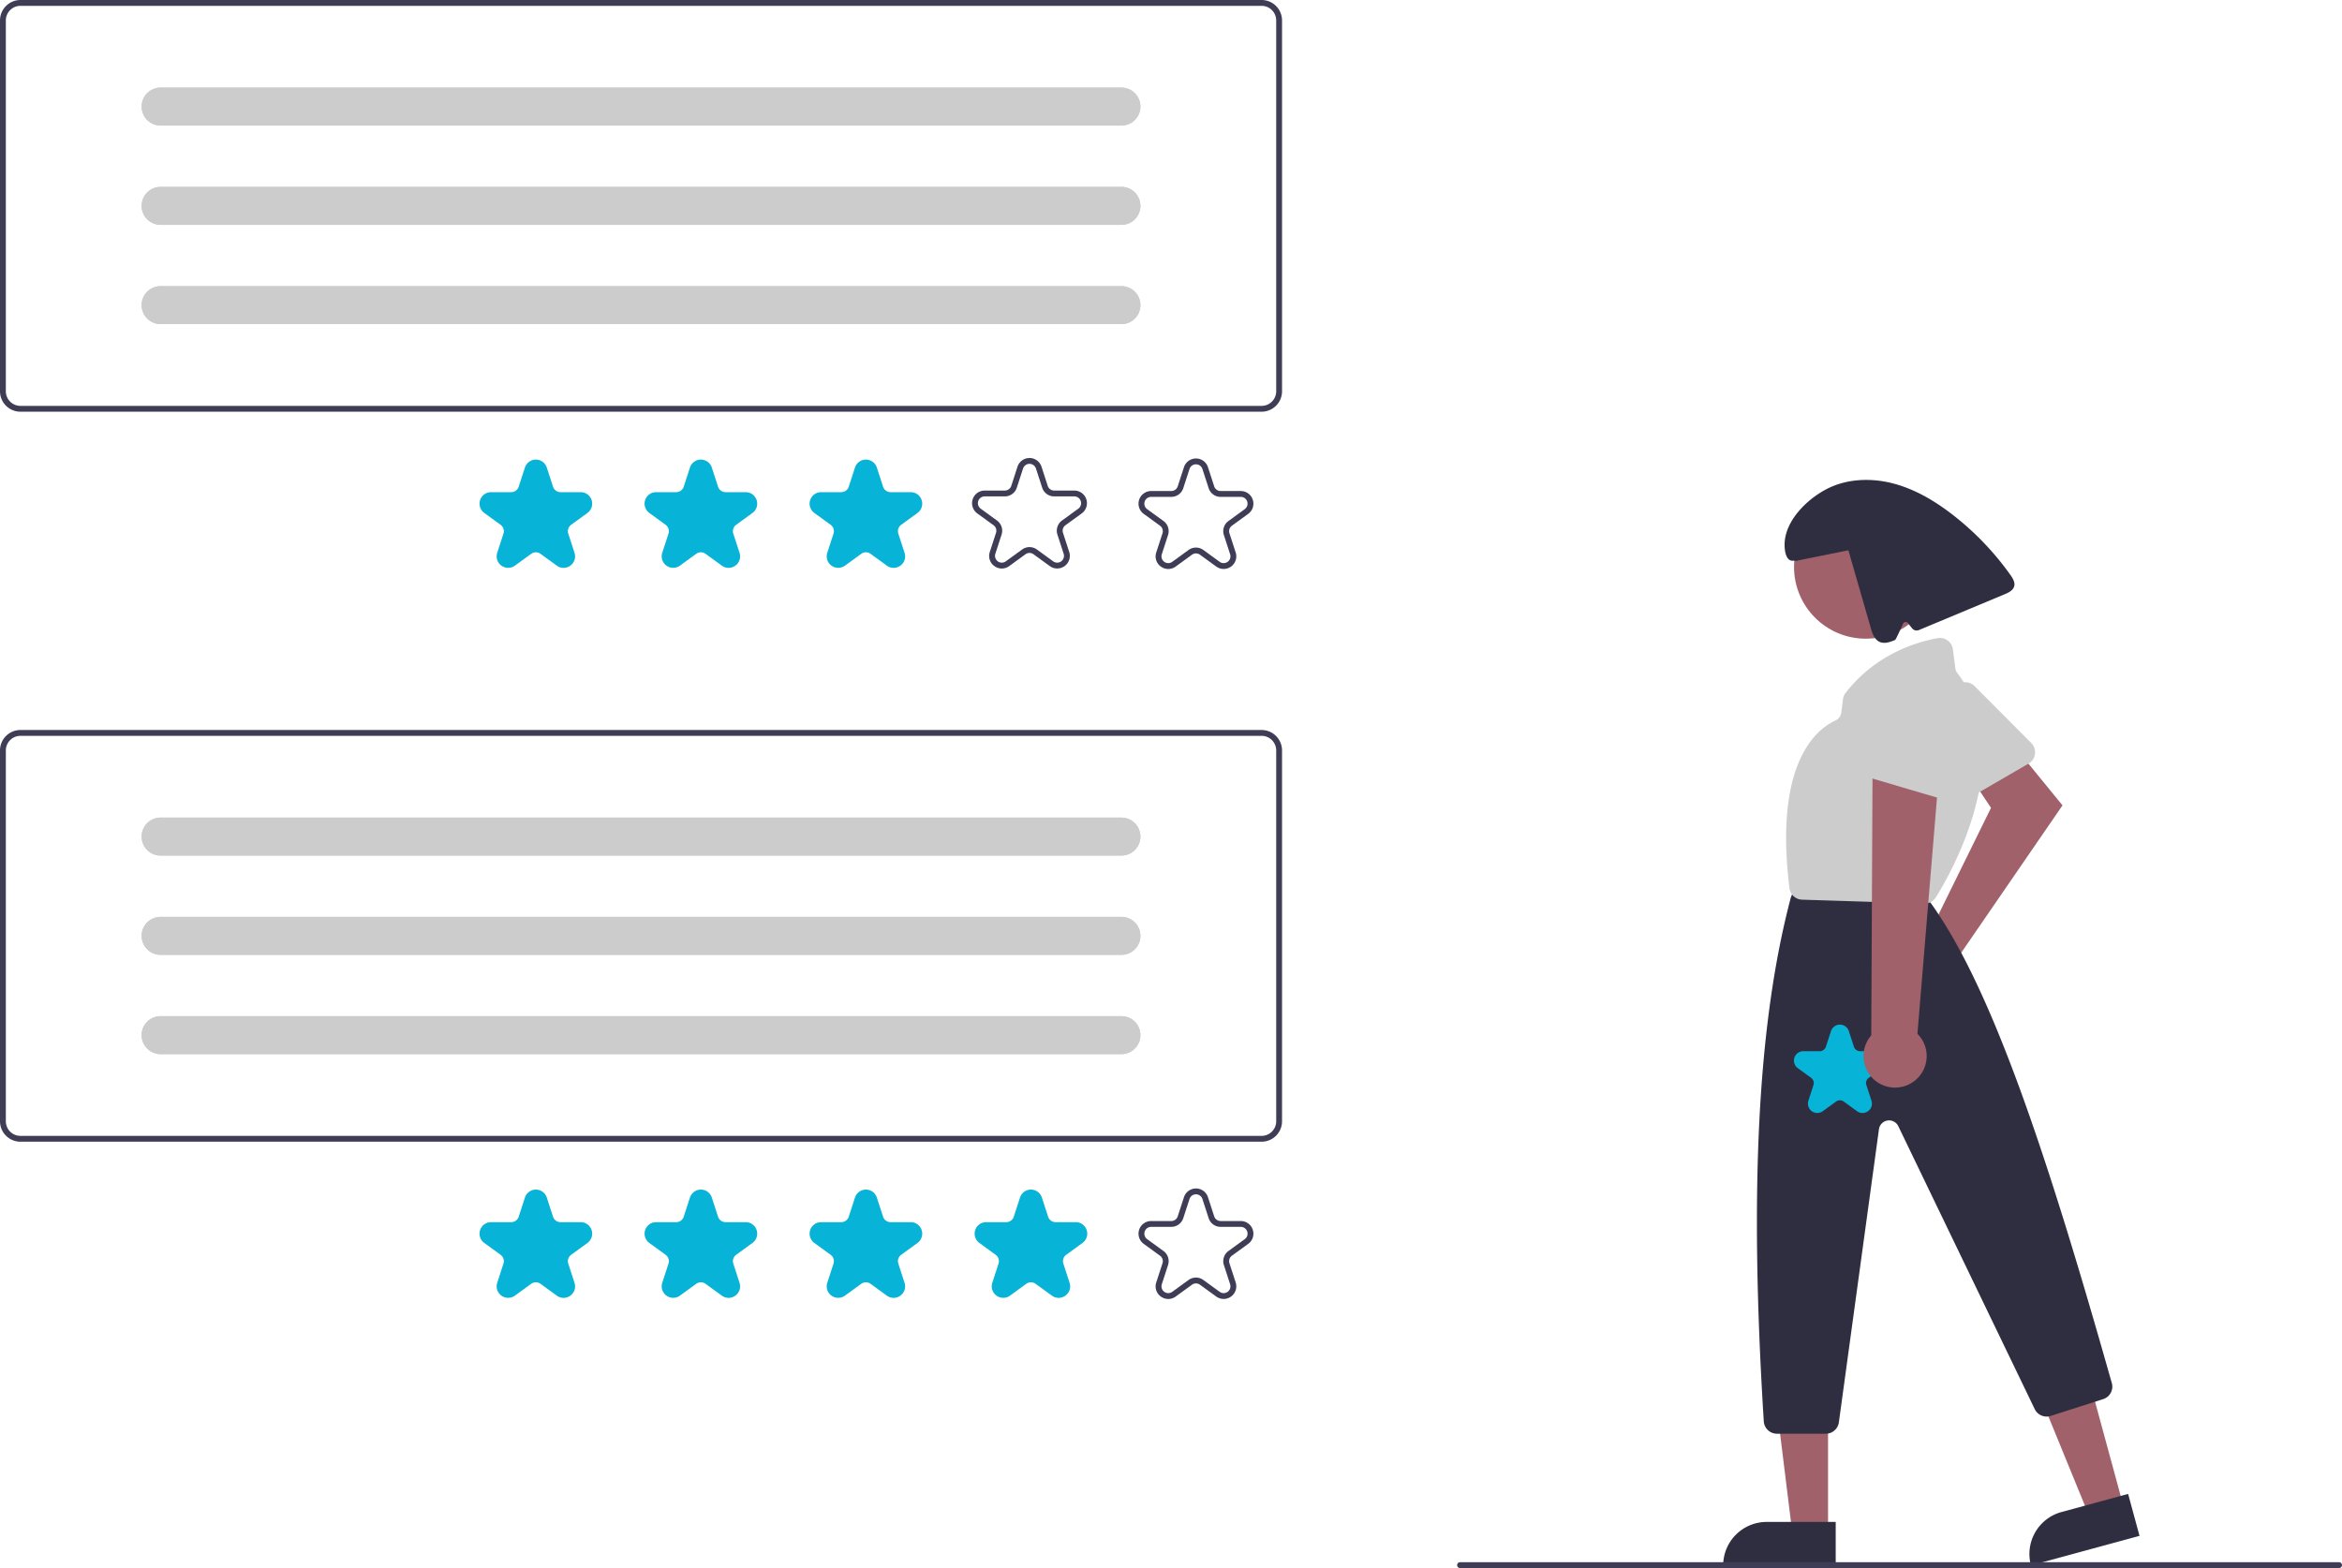 <svg id="b8669117-6177-4f3a-a75c-05852d999d53" data-name="Layer 1" xmlns="http://www.w3.org/2000/svg" width="801.953" height="537" viewBox="0 0 801.953 537">
	<path d="M857.273,503.003a10.527,10.527,0,0,1,1.621-.347l21.899-44.496-6.686-10.023,13.807-12.067,17.357,21.24-35.351,51.448a10.496,10.496,0,1,1-12.648-5.755Z" transform="translate(-199.024 -181.5)" fill="#a0616a" />
	<path d="M894.656,442.218a4.514,4.514,0,0,1-1.016.801l-22.406,12.989a4.499,4.499,0,0,1-6.324-1.968l-10.897-23.023a4.476,4.476,0,0,1,1.537-5.645l13.889-9.448a4.502,4.502,0,0,1,5.718.544L894.57,435.949a4.504,4.504,0,0,1,.086,6.269Z" transform="translate(-199.024 -181.5)" fill="#ccc" />
	<polygon points="727.092 515.689 715.262 518.908 697.217 474.811 714.677 470.06 727.092 515.689" fill="#a0616a" />
	<path d="M906.717,697.917h23.644a0,0,0,0,1,0,0v14.887a0,0,0,0,1,0,0H891.83a0,0,0,0,1,0,0v0A14.887,14.887,0,0,1,906.717,697.917Z" transform="translate(-352.247 82.439) rotate(-15.221)" fill="#2f2e41" />
	<polygon points="625.961 524.716 613.702 524.715 607.869 477.427 625.963 477.428 625.961 524.716" fill="#a0616a" />
	<path d="M604.944,521.212h23.644a0,0,0,0,1,0,0v14.887a0,0,0,0,1,0,0H590.057a0,0,0,0,1,0,0v0A14.887,14.887,0,0,1,604.944,521.212Z" fill="#2f2e41" />
	<circle cx="638.878" cy="194.165" r="24.561" fill="#a0616a" />
	<path d="M824.234,672.5H807.481a4.513,4.513,0,0,1-4.496-4.223c-4.992-79.361-2.072-136.289,9.19-179.153a4.678,4.678,0,0,1,.182-.552l.897-2.243a4.479,4.479,0,0,1,4.178-2.829h34.452a4.493,4.493,0,0,1,3.417,1.571l4.679,5.46c.091.106.177.215.259.329,21.101,29.426,40.011,86.954,61.912,164.278a4.485,4.485,0,0,1-2.958,5.517L901.189,666.417a4.524,4.524,0,0,1-5.425-2.332l-46.723-96.907a3.5,3.5,0,0,0-6.62,1.046l-13.728,100.386A4.517,4.517,0,0,1,824.234,672.5Z" transform="translate(-199.024 -181.5)" fill="#2f2e41" />
	<path d="M858.092,490.931c-.047,0-.094-.001-.141-.002l-41.848-1.321a4.485,4.485,0,0,1-4.329-3.954c-5.305-42.941,9.244-54.445,15.746-57.397a3.46,3.46,0,0,0,2.012-2.743l.562-4.501a4.484,4.484,0,0,1,.889-2.186c10.194-13.205,24.113-17.434,31.503-18.778a4.493,4.493,0,0,1,5.251,3.85l.843,6.463a3.56,3.56,0,0,0,.713,1.691c21.259,27.792-2.425,68.827-7.388,76.771h0A4.508,4.508,0,0,1,858.092,490.931Z" transform="translate(-199.024 -181.5)" fill="#ccc" />
	<path d="M887.455,378.43A97.753,97.753,0,0,0,867.95,358.01c-6.198-4.841-13.098-8.978-20.709-10.956-7.612-1.979-16.019-1.642-22.963,2.049-6.945,3.691-14.125,11.025-14.169,18.889-.014,2.527.629,5.945,3.117,5.508l.72.095q9.004-1.819,18.007-3.637,3.835,13.308,7.669,26.616c.539,1.87,1.262,3.961,3.037,4.758,1.672.751,3.604.043,5.296-.663.278-.116,2.668-5.482,2.668-5.482a1,1,0,0,1,1.723-.288l1.42,1.775a2,2,0,0,0,2.332.596q14.683-6.129,29.366-12.259c1.353-.565,2.865-1.302,3.257-2.715C889.095,380.944,888.267,379.576,887.455,378.43Z" transform="translate(-199.024 -181.5)" fill="#2f2e41" />
	<path d="M999.976,718.5h-301a1,1,0,0,1,0-2h301a1,1,0,0,1,0,2Z" transform="translate(-199.024 -181.5)" fill="#3f3d56" />
	<path d="M836.793,562.664a3.203,3.203,0,0,1-1.889-.625l-4.552-3.307a2.206,2.206,0,0,0-2.602,0l-4.552,3.307a3.213,3.213,0,0,1-4.945-3.592l1.739-5.351a2.207,2.207,0,0,0-.804-2.475l-4.552-3.308a3.213,3.213,0,0,1,1.889-5.813h5.626a2.208,2.208,0,0,0,2.105-1.529l1.739-5.351a3.213,3.213,0,0,1,6.112,0l1.739,5.351a2.208,2.208,0,0,0,2.105,1.529h5.626a3.213,3.213,0,0,1,1.889,5.813l-4.552,3.307a2.208,2.208,0,0,0-.804,2.475l1.739,5.351a3.165,3.165,0,0,1-1.167,3.592A3.203,3.203,0,0,1,836.793,562.664Z" transform="translate(-199.024 -181.5)" fill="#07b3d6" />
	<path d="M854.189,551.966a10.743,10.743,0,0,0,1.406-16.412l7.773-93.871-23.144,3.184-.44,91.205a10.801,10.801,0,0,0,14.405,15.895Z" transform="translate(-199.024 -181.5)" fill="#a0616a" />
	<path d="M864.881,455.199a4.514,4.514,0,0,1-1.281-.186l-24.846-7.308a4.499,4.499,0,0,1-2.927-5.941l9.195-23.754a4.476,4.476,0,0,1,5.153-2.771l16.415,3.568a4.502,4.502,0,0,1,3.542,4.521l-.764,27.492a4.504,4.504,0,0,1-4.488,4.378Z" transform="translate(-199.024 -181.5)" fill="#ccc" />
	<path d="M631.024,572.5H206.024a7.008,7.008,0,0,1-7-7v-127a7.008,7.008,0,0,1,7-7H631.024a7.008,7.008,0,0,1,7,7v127A7.008,7.008,0,0,1,631.024,572.5Zm-425-139a5.006,5.006,0,0,0-5,5v127a5.006,5.006,0,0,0,5,5H631.024a5.006,5.006,0,0,0,5-5v-127a5.006,5.006,0,0,0-5-5Z" transform="translate(-199.024 -181.5)" fill="#3f3d56" />
	<path d="M391.999,625.975a3.925,3.925,0,0,1-2.314-.766l-5.576-4.051a2.702,2.702,0,0,0-3.187,0l-5.576,4.051a3.937,3.937,0,0,1-6.058-4.401l2.13-6.555a2.705,2.705,0,0,0-.985-3.032l-5.576-4.051a3.936,3.936,0,0,1,2.314-7.121h6.893a2.705,2.705,0,0,0,2.579-1.873l2.13-6.555a3.937,3.937,0,0,1,7.488,0l2.13,6.555a2.705,2.705,0,0,0,2.579,1.873h6.893a3.937,3.937,0,0,1,2.314,7.121l-5.576,4.051a2.705,2.705,0,0,0-.985,3.032l2.13,6.555a3.877,3.877,0,0,1-1.43,4.401A3.924,3.924,0,0,1,391.999,625.975Z" transform="translate(-199.024 -181.5)" fill="#07b3d6" />
	<path d="M448.507,625.975a3.925,3.925,0,0,1-2.314-.766l-5.576-4.051a2.702,2.702,0,0,0-3.187,0l-5.576,4.051a3.937,3.937,0,0,1-6.058-4.401l2.13-6.555a2.705,2.705,0,0,0-.985-3.032l-5.576-4.051a3.937,3.937,0,0,1,2.314-7.121h6.893a2.705,2.705,0,0,0,2.579-1.873l2.13-6.555a3.936,3.936,0,0,1,7.488,0l2.13,6.555a2.705,2.705,0,0,0,2.579,1.873h6.893a3.937,3.937,0,0,1,2.314,7.121l-5.576,4.051a2.705,2.705,0,0,0-.985,3.032l2.13,6.555a3.877,3.877,0,0,1-1.43,4.401A3.924,3.924,0,0,1,448.507,625.975Z" transform="translate(-199.024 -181.5)" fill="#07b3d6" />
	<path d="M505.016,625.975a3.924,3.924,0,0,1-2.314-.766l-5.576-4.051a2.708,2.708,0,0,0-3.188,0l-5.576,4.051a3.936,3.936,0,0,1-6.058-4.401l2.13-6.555a2.705,2.705,0,0,0-.985-3.032l-5.576-4.051a3.937,3.937,0,0,1,2.314-7.121h6.893a2.705,2.705,0,0,0,2.579-1.873l2.13-6.555a3.936,3.936,0,0,1,7.488,0l2.13,6.555a2.705,2.705,0,0,0,2.579,1.873h6.893a3.937,3.937,0,0,1,2.314,7.121l-5.576,4.051a2.705,2.705,0,0,0-.985,3.032l2.13,6.555a3.878,3.878,0,0,1-1.43,4.401A3.925,3.925,0,0,1,505.016,625.975Z" transform="translate(-199.024 -181.5)" fill="#07b3d6" />
	<path d="M561.524,625.975a3.925,3.925,0,0,1-2.314-.766l-5.576-4.051a2.702,2.702,0,0,0-3.187,0L544.87,625.209a3.937,3.937,0,0,1-6.058-4.401l2.13-6.555a2.704,2.704,0,0,0-.985-3.032l-5.576-4.052a3.937,3.937,0,0,1,2.314-7.121h6.893a2.705,2.705,0,0,0,2.579-1.873l2.13-6.555a3.936,3.936,0,0,1,7.488,0l2.13,6.555a2.705,2.705,0,0,0,2.579,1.873h6.893a3.937,3.937,0,0,1,2.314,7.121l-5.576,4.051a2.705,2.705,0,0,0-.985,3.032l2.13,6.555A3.877,3.877,0,0,1,563.838,625.209,3.924,3.924,0,0,1,561.524,625.975Z" transform="translate(-199.024 -181.5)" fill="#07b3d6" />
	<path d="M599.065,626.364a4.313,4.313,0,0,1-2.541-.841,4.261,4.261,0,0,1-1.571-4.835l2.13-6.555a2.319,2.319,0,0,0-.844-2.598l-5.577-4.052a4.324,4.324,0,0,1,2.542-7.822H600.096a2.318,2.318,0,0,0,2.21-1.606l2.13-6.555a4.324,4.324,0,0,1,8.225,0l2.13,6.555a2.318,2.318,0,0,0,2.21,1.606h6.893a4.324,4.324,0,0,1,2.542,7.822l-5.576,4.052a2.318,2.318,0,0,0-.844,2.598l2.13,6.555a4.324,4.324,0,0,1-6.654,4.834l-5.576-4.051a2.318,2.318,0,0,0-2.732,0l-5.576,4.051A4.31,4.31,0,0,1,599.065,626.364Zm9.484-7.339a4.315,4.315,0,0,1,2.541.828l5.576,4.051a2.324,2.324,0,0,0,3.576-2.598l-2.13-6.555a4.313,4.313,0,0,1,1.571-4.834l5.576-4.052a2.324,2.324,0,0,0-1.366-4.204h-6.893a4.313,4.313,0,0,1-4.112-2.988l-2.13-6.555a2.324,2.324,0,0,0-4.421,0l-2.13,6.555a4.312,4.312,0,0,1-4.112,2.988h-6.893a2.324,2.324,0,0,0-1.366,4.204l5.577,4.052a4.314,4.314,0,0,1,1.571,4.834l-2.13,6.555a2.324,2.324,0,0,0,3.576,2.598l5.577-4.051A4.317,4.317,0,0,1,608.549,619.025Z" transform="translate(-199.024 -181.5)" fill="#3f3d56" />
	<path d="M254.024,461.5a6.5,6.5,0,0,0,0,13h329a6.5,6.5,0,1,0,0-13Z" transform="translate(-199.024 -181.5)" fill="#ccc" />
	<path d="M254.024,495.5a6.5,6.5,0,0,0,0,13h329a6.5,6.5,0,1,0,0-13Z" transform="translate(-199.024 -181.5)" fill="#ccc" />
	<path d="M254.024,529.5a6.5,6.5,0,0,0,0,13h329a6.5,6.5,0,1,0,0-13Z" transform="translate(-199.024 -181.5)" fill="#ccc" />
	<path d="M254.024,461.5a6.5,6.5,0,0,0,0,13h329a6.5,6.5,0,1,0,0-13Z" transform="translate(-199.024 -181.5)" fill="#ccc" />
	<path d="M254.024,495.5a6.5,6.5,0,0,0,0,13h329a6.5,6.5,0,1,0,0-13Z" transform="translate(-199.024 -181.5)" fill="#ccc" />
	<path d="M254.024,529.5a6.5,6.5,0,0,0,0,13h329a6.5,6.5,0,1,0,0-13Z" transform="translate(-199.024 -181.5)" fill="#ccc" />
	<path d="M631.024,322.5H206.024a7.008,7.008,0,0,1-7-7v-127a7.008,7.008,0,0,1,7-7H631.024a7.008,7.008,0,0,1,7,7v127A7.008,7.008,0,0,1,631.024,322.5Zm-425-139a5.006,5.006,0,0,0-5,5v127a5.006,5.006,0,0,0,5,5H631.024a5.006,5.006,0,0,0,5-5v-127a5.006,5.006,0,0,0-5-5Z" transform="translate(-199.024 -181.5)" fill="#3f3d56" />
	<path d="M391.999,375.975a3.925,3.925,0,0,1-2.314-.766l-5.576-4.051a2.702,2.702,0,0,0-3.187,0l-5.576,4.051a3.937,3.937,0,0,1-6.058-4.401l2.13-6.555a2.705,2.705,0,0,0-.985-3.032l-5.576-4.051a3.936,3.936,0,0,1,2.314-7.121h6.893a2.705,2.705,0,0,0,2.579-1.873l2.13-6.555a3.937,3.937,0,0,1,7.488,0l2.13,6.555a2.705,2.705,0,0,0,2.579,1.873h6.893a3.937,3.937,0,0,1,2.314,7.121l-5.576,4.051a2.705,2.705,0,0,0-.985,3.032l2.13,6.555a3.877,3.877,0,0,1-1.43,4.401A3.924,3.924,0,0,1,391.999,375.975Z" transform="translate(-199.024 -181.5)" fill="#07b3d6" />
	<path d="M448.507,375.975a3.925,3.925,0,0,1-2.314-.766l-5.576-4.051a2.702,2.702,0,0,0-3.187,0l-5.576,4.051a3.937,3.937,0,0,1-6.058-4.401l2.13-6.555a2.705,2.705,0,0,0-.985-3.032l-5.576-4.051a3.937,3.937,0,0,1,2.314-7.121h6.893a2.705,2.705,0,0,0,2.579-1.873l2.13-6.555a3.936,3.936,0,0,1,7.488,0l2.13,6.555a2.705,2.705,0,0,0,2.579,1.873h6.893a3.937,3.937,0,0,1,2.314,7.121l-5.576,4.051a2.705,2.705,0,0,0-.985,3.032l2.13,6.555a3.877,3.877,0,0,1-1.43,4.401A3.924,3.924,0,0,1,448.507,375.975Z" transform="translate(-199.024 -181.5)" fill="#07b3d6" />
	<path d="M505.016,375.975a3.924,3.924,0,0,1-2.314-.766l-5.576-4.051a2.708,2.708,0,0,0-3.188,0l-5.576,4.051a3.936,3.936,0,0,1-6.058-4.401l2.13-6.555a2.705,2.705,0,0,0-.985-3.032l-5.576-4.051a3.937,3.937,0,0,1,2.314-7.121h6.893a2.705,2.705,0,0,0,2.579-1.873l2.13-6.555a3.936,3.936,0,0,1,7.488,0l2.13,6.555a2.705,2.705,0,0,0,2.579,1.873h6.893a3.937,3.937,0,0,1,2.314,7.121l-5.576,4.051a2.705,2.705,0,0,0-.985,3.032l2.13,6.555a3.878,3.878,0,0,1-1.43,4.401A3.925,3.925,0,0,1,505.016,375.975Z" transform="translate(-199.024 -181.5)" fill="#07b3d6" />
	<path d="M599.065,376.364a4.313,4.313,0,0,1-2.541-.841,4.261,4.261,0,0,1-1.571-4.835l2.13-6.555a2.319,2.319,0,0,0-.844-2.598l-5.577-4.052a4.324,4.324,0,0,1,2.542-7.822H600.096a2.318,2.318,0,0,0,2.21-1.606l2.13-6.555a4.324,4.324,0,0,1,8.225,0l2.13,6.555a2.318,2.318,0,0,0,2.21,1.606h6.893a4.324,4.324,0,0,1,2.542,7.822l-5.576,4.052a2.318,2.318,0,0,0-.844,2.598l2.13,6.555a4.324,4.324,0,0,1-6.654,4.834l-5.576-4.051a2.318,2.318,0,0,0-2.732,0l-5.576,4.051A4.31,4.31,0,0,1,599.065,376.364Zm9.484-7.339a4.315,4.315,0,0,1,2.541.828l5.576,4.051a2.324,2.324,0,0,0,3.576-2.598l-2.13-6.555a4.313,4.313,0,0,1,1.571-4.834l5.576-4.052a2.324,2.324,0,0,0-1.366-4.204h-6.893a4.313,4.313,0,0,1-4.112-2.988l-2.13-6.555a2.324,2.324,0,0,0-4.421,0l-2.13,6.555a4.312,4.312,0,0,1-4.112,2.988h-6.893a2.324,2.324,0,0,0-1.366,4.204l5.577,4.052a4.314,4.314,0,0,1,1.571,4.834l-2.13,6.555a2.324,2.324,0,0,0,3.576,2.598l5.577-4.051A4.317,4.317,0,0,1,608.549,369.025Z" transform="translate(-199.024 -181.5)" fill="#3f3d56" />
	<path d="M542.065,376.203a4.313,4.313,0,0,1-2.541-.841,4.261,4.261,0,0,1-1.571-4.835l2.13-6.555a2.319,2.319,0,0,0-.844-2.598l-5.577-4.052A4.324,4.324,0,0,1,536.203,349.5H543.096a2.318,2.318,0,0,0,2.21-1.606l2.13-6.555a4.324,4.324,0,0,1,8.225,0l2.13,6.555a2.318,2.318,0,0,0,2.21,1.606h6.893a4.324,4.324,0,0,1,2.542,7.822l-5.576,4.052a2.318,2.318,0,0,0-.844,2.598l2.13,6.555a4.324,4.324,0,0,1-6.654,4.834l-5.576-4.051a2.318,2.318,0,0,0-2.732,0l-5.576,4.051A4.31,4.31,0,0,1,542.065,376.203Zm9.484-7.339a4.315,4.315,0,0,1,2.541.828l5.576,4.051a2.324,2.324,0,0,0,3.576-2.598l-2.13-6.555a4.313,4.313,0,0,1,1.571-4.834l5.576-4.052a2.324,2.324,0,0,0-1.366-4.204h-6.893a4.313,4.313,0,0,1-4.112-2.988l-2.13-6.555a2.324,2.324,0,0,0-4.421,0l-2.13,6.555A4.312,4.312,0,0,1,543.096,351.5h-6.893a2.324,2.324,0,0,0-1.366,4.204l5.577,4.052a4.314,4.314,0,0,1,1.571,4.834l-2.13,6.555a2.324,2.324,0,0,0,3.576,2.598l5.577-4.051A4.317,4.317,0,0,1,551.549,368.864Z" transform="translate(-199.024 -181.5)" fill="#3f3d56" />
	<path d="M254.024,211.5a6.5,6.5,0,0,0,0,13h329a6.5,6.5,0,0,0,0-13Z" transform="translate(-199.024 -181.5)" fill="#ccc" />
	<path d="M254.024,245.5a6.5,6.5,0,0,0,0,13h329a6.5,6.5,0,0,0,0-13Z" transform="translate(-199.024 -181.5)" fill="#ccc" />
	<path d="M254.024,279.5a6.5,6.5,0,0,0,0,13h329a6.5,6.5,0,0,0,0-13Z" transform="translate(-199.024 -181.5)" fill="#ccc" />
	<path d="M254.024,211.5a6.5,6.5,0,0,0,0,13h329a6.5,6.5,0,0,0,0-13Z" transform="translate(-199.024 -181.5)" fill="#ccc" />
	<path d="M254.024,245.5a6.5,6.5,0,0,0,0,13h329a6.5,6.5,0,0,0,0-13Z" transform="translate(-199.024 -181.5)" fill="#ccc" />
	<path d="M254.024,279.5a6.5,6.5,0,0,0,0,13h329a6.5,6.5,0,0,0,0-13Z" transform="translate(-199.024 -181.5)" fill="#ccc" />
</svg>
